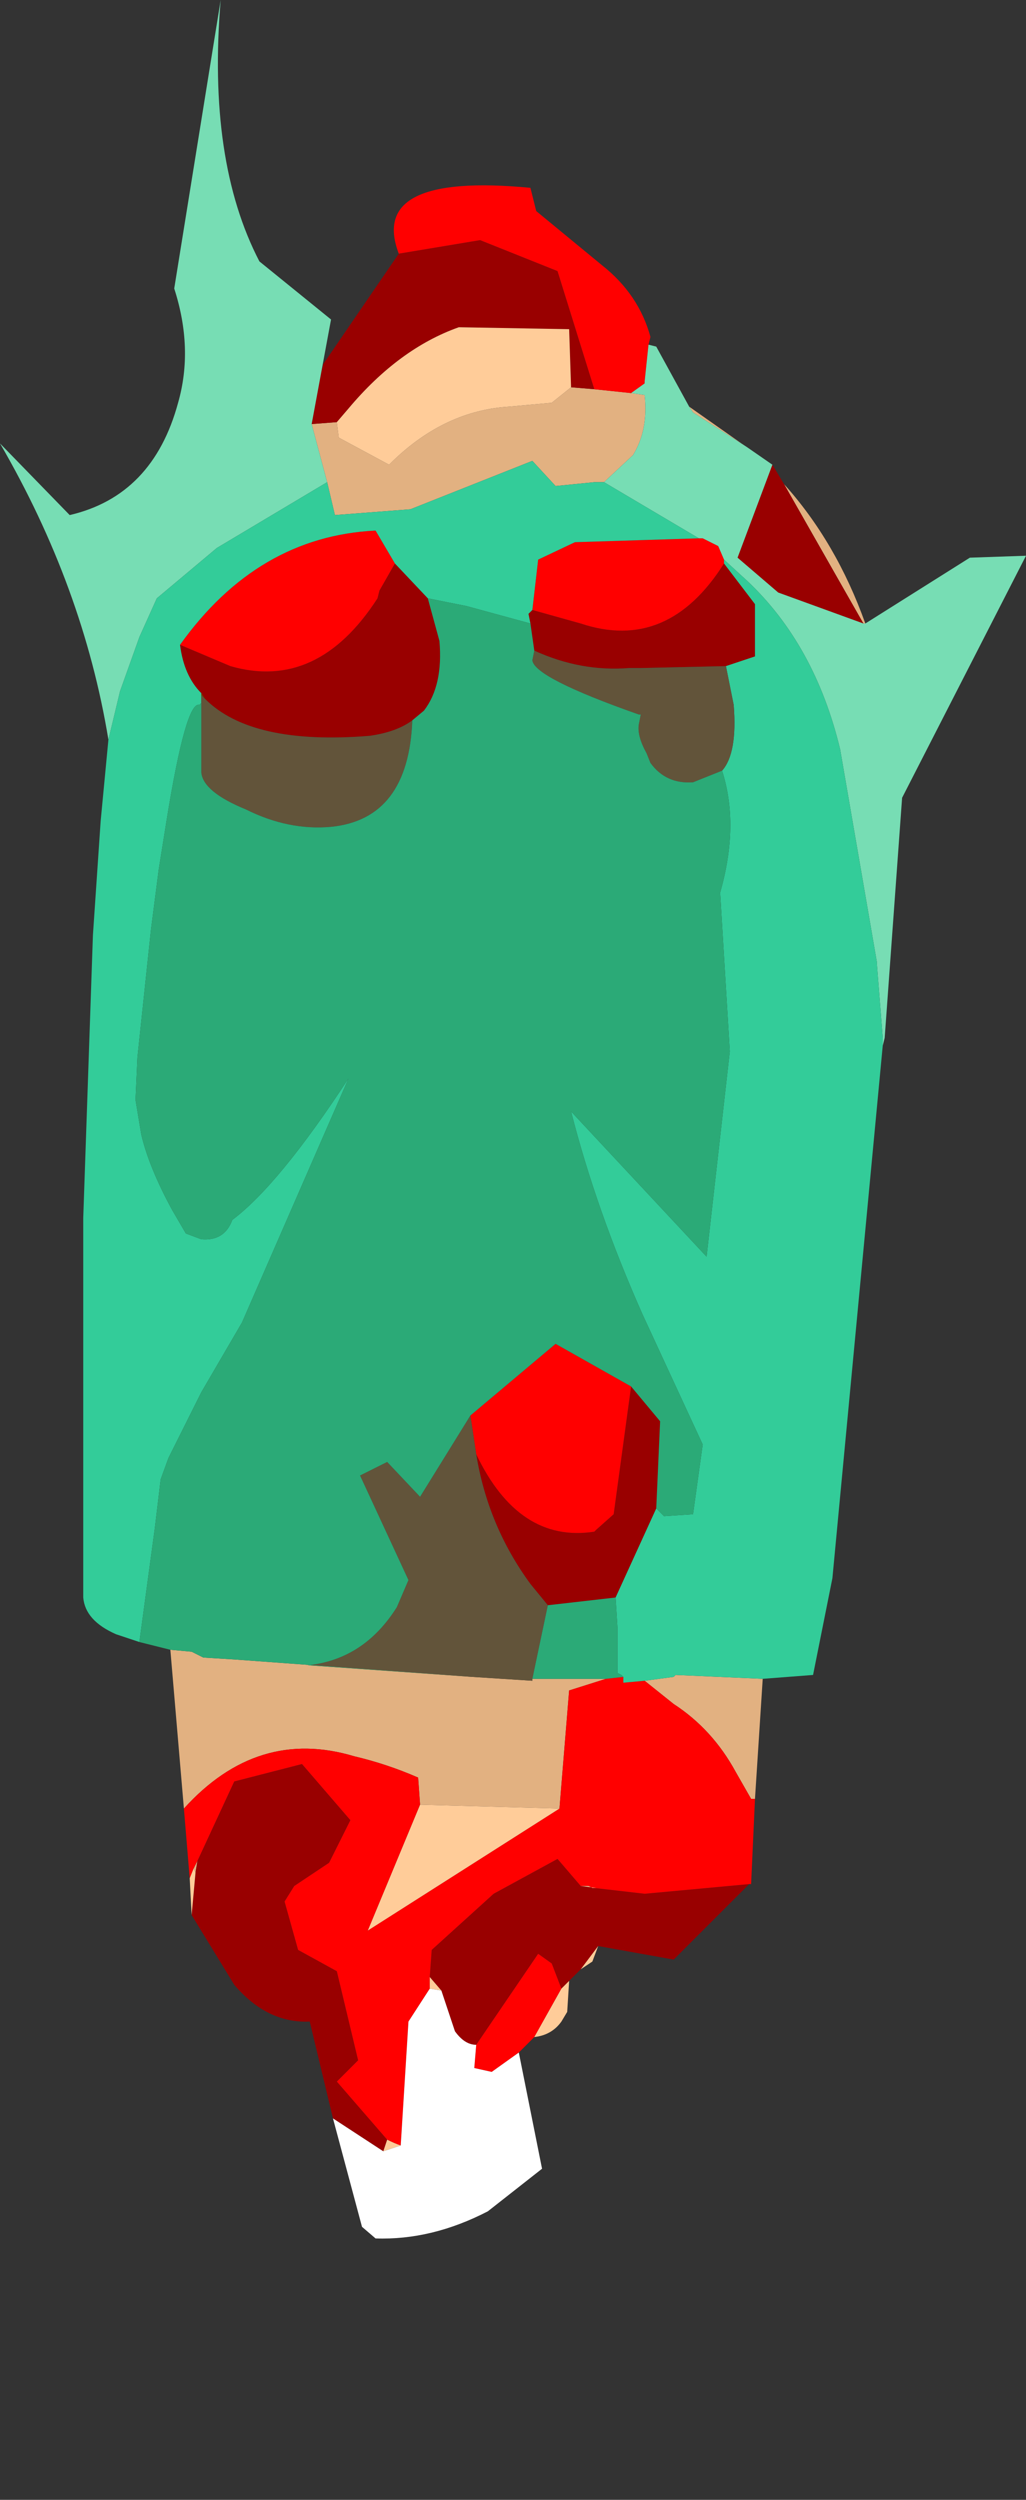 <?xml version="1.0" encoding="UTF-8" standalone="no"?>
<svg xmlns:ffdec="https://www.free-decompiler.com/flash" xmlns:xlink="http://www.w3.org/1999/xlink" ffdec:objectType="frame" height="64.55px" width="26.5px" xmlns="http://www.w3.org/2000/svg">
  <rect width="100%" height="100%" fill="#333333" stroke="none"/>
  <g transform="matrix(1.0, 0.0, 0.0, 1.0, 12.4, 37.05)">
    <use ffdec:characterId="2381" height="57.8" transform="matrix(1.0, 0.0, 0.0, 1.0, -12.4, -37.05)" width="26.5" xlink:href="#shape0"/>
  </g>
  <defs>
    <g id="shape0" transform="matrix(1.0, 0.0, 0.0, 1.0, 12.4, 37.05)">
      <path d="M5.4 -26.55 L6.75 -25.6 6.9 -25.5 5.5 -26.4 5.4 -26.55 M7.85 -24.55 Q9.2 -23.05 9.95 -20.95 L9.9 -20.95 7.85 -24.55 M7.3 6.3 L7.1 9.4 7.0 9.4 6.6 8.7 Q6.0 7.6 5.0 6.95 L4.25 6.35 5.0 6.25 5.05 6.2 7.3 6.3 M-7.65 9.65 L-8.0 5.55 -7.45 5.6 -7.15 5.75 -6.35 5.8 -0.2 6.25 1.35 6.35 1.35 6.3 1.6 6.3 3.25 6.3 2.3 6.6 2.05 9.65 -1.55 9.55 -1.6 8.85 Q-2.4 8.5 -3.25 8.3 -5.75 7.55 -7.65 9.65 M2.95 -27.0 L3.9 -26.9 4.25 -26.85 Q4.35 -25.95 3.95 -25.3 L3.2 -24.6 2.95 -24.6 1.95 -24.5 1.35 -25.15 -1.8 -23.9 -3.75 -23.75 -3.95 -24.6 -4.35 -26.1 -3.7 -26.15 -3.65 -25.75 -2.35 -25.05 -2.25 -25.15 Q-0.9 -26.45 0.75 -26.55 L1.85 -26.65 2.35 -27.05 2.95 -27.0 M-7.4 11.2 L-7.3 11.0 -7.35 11.3 -7.4 11.2" fill="#e2b181" fill-rule="evenodd" stroke="none"/>
      <path d="M7.55 -25.05 L7.85 -24.55 9.9 -20.95 7.7 -21.75 6.65 -22.65 7.55 -25.05 M6.95 11.6 L5.0 13.55 3.05 13.2 2.6 13.8 2.3 14.1 2.1 14.3 1.85 13.65 1.5 13.4 -0.1 15.75 Q-0.4 15.75 -0.65 15.4 L-1.0 14.35 -1.3 14.0 -1.25 13.3 0.35 11.85 2.0 10.95 2.6 11.65 3.0 11.7 2.95 11.7 4.25 11.85 6.95 11.6 M-3.8 17.65 L-4.4 15.15 Q-5.5 15.2 -6.35 14.2 L-7.45 12.4 -7.35 11.3 -7.3 11.0 -6.35 8.95 -4.6 8.5 -3.35 9.95 -3.9 11.05 -4.8 11.65 -5.05 12.05 -4.7 13.3 -3.7 13.85 -3.15 16.15 -3.7 16.7 -2.4 18.2 -2.5 18.5 -3.8 17.65 M-4.1 -27.45 L-4.05 -27.65 -2.1 -30.5 0.0 -30.85 2.0 -30.05 2.95 -27.0 2.35 -27.05 2.3 -28.55 -0.55 -28.6 Q-2.1 -28.05 -3.4 -26.5 L-3.7 -26.15 -4.35 -26.1 -4.1 -27.45 M1.35 -21.3 L2.6 -20.95 Q4.85 -20.2 6.3 -22.5 L7.1 -21.45 7.1 -20.1 6.35 -19.85 4.15 -19.8 3.85 -19.8 Q2.6 -19.7 1.4 -20.25 L1.3 -20.95 1.25 -21.2 1.35 -21.3 M4.55 1.9 L3.5 4.2 1.75 4.4 1.3 3.85 Q0.2 2.35 -0.1 0.5 1.0 2.8 2.95 2.5 L3.0 2.45 3.45 2.05 3.9 -1.25 4.65 -0.35 4.55 1.9 M-1.35 -21.6 L-1.05 -20.5 Q-0.95 -19.35 -1.45 -18.7 L-1.75 -18.45 Q-2.15 -18.15 -2.85 -18.05 -5.9 -17.8 -7.1 -19.0 L-7.2 -19.15 Q-7.65 -19.6 -7.75 -20.4 L-6.45 -19.85 Q-4.2 -19.2 -2.65 -21.6 L-2.6 -21.8 -2.2 -22.5 -1.35 -21.6" fill="#990000" fill-rule="evenodd" stroke="none"/>
      <path d="M-2.1 -30.5 Q-2.9 -32.6 1.3 -32.2 L1.45 -31.6 3.15 -30.2 Q4.1 -29.45 4.4 -28.35 L4.35 -28.15 4.25 -27.2 4.25 -27.15 3.9 -26.9 2.95 -27.0 2.0 -30.05 0.0 -30.85 -2.1 -30.5 M7.1 9.4 L7.0 11.6 6.95 11.6 4.25 11.85 2.95 11.7 2.9 11.7 2.8 11.65 2.6 11.65 2.0 10.95 0.35 11.85 -1.25 13.3 -1.3 14.0 -1.3 14.3 -1.85 15.15 -2.05 18.35 Q-2.2 18.3 -2.4 18.2 L-3.7 16.7 -3.15 16.15 -3.7 13.85 -4.7 13.3 -5.05 12.05 -4.8 11.65 -3.9 11.05 -3.35 9.95 -4.6 8.5 -6.35 8.95 -7.3 11.0 -7.4 11.2 -7.5 11.45 -7.65 9.65 Q-5.75 7.55 -3.25 8.3 -2.4 8.5 -1.6 8.85 L-1.55 9.55 -2.9 12.8 2.05 9.65 2.3 6.6 3.25 6.3 3.7 6.25 3.7 6.4 4.25 6.35 5.0 6.95 Q6.0 7.6 6.6 8.7 L7.0 9.4 7.1 9.4 M1.4 15.55 L1.0 15.95 0.3 16.45 -0.15 16.35 -0.1 15.75 1.5 13.4 1.85 13.65 2.1 14.3 1.4 15.55 M6.3 -22.6 L6.3 -22.5 Q4.85 -20.2 2.6 -20.95 L1.35 -21.3 1.5 -22.6 2.45 -23.05 5.65 -23.15 5.75 -23.15 6.15 -22.95 6.3 -22.6 M-0.25 -0.5 L1.95 -2.35 3.9 -1.25 3.45 2.05 3.0 2.45 2.95 2.5 Q1.0 2.8 -0.1 0.5 L-0.25 -0.5 M-2.2 -22.5 L-2.6 -21.8 -2.65 -21.6 Q-4.2 -19.2 -6.45 -19.85 L-7.75 -20.4 Q-5.75 -23.2 -2.7 -23.35 L-2.2 -22.5" fill="#ff0000" fill-rule="evenodd" stroke="none"/>
      <path d="M3.05 13.2 L2.9 13.6 2.6 13.8 3.05 13.2 M2.3 14.1 L2.25 14.9 2.1 15.15 Q1.85 15.5 1.4 15.55 L2.1 14.3 2.3 14.1 M-7.45 12.4 L-7.5 11.45 -7.4 11.2 -7.35 11.3 -7.45 12.4 M2.35 -27.05 L1.85 -26.65 0.75 -26.55 Q-0.9 -26.45 -2.25 -25.15 L-2.35 -25.05 -3.65 -25.75 -3.7 -26.15 -3.4 -26.5 Q-2.1 -28.05 -0.55 -28.6 L2.3 -28.55 2.35 -27.05 M-2.4 18.2 Q-2.2 18.3 -2.05 18.35 L-2.5 18.5 -2.4 18.2 M-1.3 14.3 L-1.3 14.0 -1.0 14.35 -1.3 14.3 M2.6 11.65 L2.8 11.65 2.9 11.7 2.95 11.7 3.0 11.7 2.6 11.65 M2.05 9.65 L-2.9 12.8 -1.55 9.55 2.05 9.65" fill="#ffcc99" fill-rule="evenodd" stroke="none"/>
      <path d="M1.0 15.95 L1.6 18.95 0.2 20.05 Q-1.25 20.8 -2.7 20.75 L-3.05 20.45 -3.8 17.65 -2.5 18.5 -2.05 18.35 -1.85 15.15 -1.3 14.3 -1.0 14.35 -0.65 15.4 Q-0.4 15.75 -0.1 15.75 L-0.15 16.35 0.3 16.45 1.0 15.95" fill="#ffffff" fill-rule="evenodd" stroke="none"/>
      <path d="M4.35 -28.15 L4.55 -28.1 5.4 -26.55 5.5 -26.4 6.9 -25.5 7.55 -25.05 6.65 -22.65 7.7 -21.75 9.9 -20.95 9.95 -20.95 12.65 -22.65 14.1 -22.7 10.9 -16.45 10.45 -10.25 10.4 -10.05 10.4 -10.25 10.25 -12.15 10.25 -12.2 9.3 -17.7 Q8.65 -20.4 6.9 -22.05 L6.3 -22.6 6.15 -22.95 5.75 -23.15 5.65 -23.15 3.2 -24.6 3.95 -25.3 Q4.35 -25.95 4.25 -26.85 L3.9 -26.9 4.25 -27.15 4.25 -27.2 4.35 -28.15 M-9.6 -17.95 Q-10.25 -21.9 -12.4 -25.6 L-10.6 -23.75 Q-8.45 -24.25 -7.8 -26.65 -7.4 -28.05 -7.9 -29.6 L-6.7 -37.05 Q-7.05 -32.9 -5.7 -30.3 L-3.85 -28.8 -4.1 -27.45 -4.35 -26.1 -3.95 -24.6 -6.8 -22.9 -8.35 -21.6 -8.8 -20.6 -9.3 -19.2 -9.6 -17.95" fill="#77ddb4" fill-rule="evenodd" stroke="none"/>
      <path d="M10.4 -10.05 L9.1 3.7 8.6 6.2 7.3 6.3 5.05 6.2 5.0 6.25 4.25 6.35 3.7 6.4 3.7 6.25 3.65 6.2 3.55 6.15 3.55 5.0 3.5 4.2 4.55 1.9 4.75 2.1 5.5 2.05 5.75 0.25 4.2 -3.1 Q3.0 -5.8 2.35 -8.35 L5.85 -4.6 6.45 -9.9 6.2 -14.0 Q6.7 -15.75 6.25 -17.15 6.65 -17.6 6.55 -18.85 L6.35 -19.85 7.1 -20.1 7.1 -21.45 6.3 -22.5 6.3 -22.6 6.9 -22.05 Q8.65 -20.4 9.3 -17.7 L10.25 -12.2 10.25 -12.15 10.4 -10.25 10.4 -10.05 M-8.8 5.35 L-9.4 5.15 Q-10.2 4.8 -10.25 4.2 L-10.25 1.35 -10.25 -5.6 -10.0 -12.9 -9.8 -15.85 -9.6 -17.95 -9.3 -19.2 -8.8 -20.6 -8.35 -21.6 -6.8 -22.9 -3.95 -24.6 -3.75 -23.75 -1.8 -23.9 1.35 -25.15 1.95 -24.5 2.95 -24.6 3.2 -24.6 5.65 -23.15 2.45 -23.05 1.5 -22.6 1.35 -21.3 1.25 -21.2 1.3 -20.95 -0.35 -21.4 -1.35 -21.6 -2.2 -22.5 -2.7 -23.35 Q-5.75 -23.2 -7.75 -20.4 -7.65 -19.6 -7.2 -19.15 L-7.2 -19.1 -7.2 -18.9 -7.25 -18.85 Q-7.6 -18.95 -8.1 -15.85 L-8.3 -14.6 -8.5 -13.05 -8.85 -9.75 -8.9 -8.65 -8.75 -7.75 Q-8.55 -6.9 -7.95 -5.8 L-7.6 -5.2 -7.2 -5.05 Q-6.6 -5.0 -6.4 -5.55 -5.2 -6.45 -3.4 -9.2 L-6.15 -2.9 -7.2 -1.1 -8.05 0.6 -8.25 1.15 -8.4 2.4 -8.8 5.35" fill="#33cc99" fill-rule="evenodd" stroke="none"/>
      <path d="M6.35 -19.85 L6.55 -18.85 Q6.65 -17.6 6.25 -17.15 L5.5 -16.85 Q4.8 -16.8 4.4 -17.35 L4.3 -17.6 Q4.05 -18.05 4.1 -18.35 L4.15 -18.6 4.1 -18.6 Q1.4 -19.55 1.35 -20.0 L1.4 -20.25 Q2.6 -19.7 3.85 -19.8 L4.15 -19.8 6.35 -19.85 M-1.75 -18.45 Q-1.85 -15.9 -3.85 -15.7 -4.95 -15.6 -6.05 -16.15 -7.15 -16.6 -7.2 -17.1 L-7.2 -18.9 -7.2 -19.1 -7.1 -19.0 Q-5.9 -17.8 -2.85 -18.05 -2.15 -18.15 -1.75 -18.45 M-0.25 -0.5 L-0.1 0.5 Q0.2 2.35 1.3 3.85 L1.75 4.4 1.35 6.3 1.35 6.35 -0.2 6.25 -4.45 5.95 Q-3.0 5.8 -2.15 4.45 L-1.85 3.75 -3.1 1.05 -2.4 0.7 -1.55 1.6 -0.25 -0.5" fill="#62543a" fill-rule="evenodd" stroke="none"/>
      <path d="M-8.0 5.55 L-8.8 5.35 -8.4 2.4 -8.25 1.15 -8.05 0.6 -7.2 -1.1 -6.15 -2.9 -3.4 -9.2 Q-5.2 -6.45 -6.4 -5.55 -6.6 -5.0 -7.2 -5.05 L-7.6 -5.2 -7.95 -5.8 Q-8.55 -6.9 -8.75 -7.75 L-8.9 -8.65 -8.85 -9.75 -8.5 -13.05 -8.3 -14.6 -8.1 -15.85 Q-7.6 -18.95 -7.25 -18.85 L-7.2 -18.9 -7.2 -17.1 Q-7.15 -16.6 -6.05 -16.15 -4.95 -15.6 -3.85 -15.7 -1.85 -15.9 -1.75 -18.45 L-1.45 -18.7 Q-0.95 -19.35 -1.05 -20.5 L-1.35 -21.6 -0.35 -21.4 1.3 -20.95 1.4 -20.25 1.35 -20.0 Q1.4 -19.55 4.1 -18.6 L4.15 -18.6 4.1 -18.35 Q4.05 -18.05 4.3 -17.6 L4.4 -17.35 Q4.8 -16.8 5.5 -16.85 L6.25 -17.15 Q6.7 -15.75 6.2 -14.0 L6.45 -9.9 5.85 -4.6 2.35 -8.35 Q3.0 -5.8 4.2 -3.1 L5.75 0.25 5.5 2.05 4.75 2.1 4.55 1.9 4.65 -0.35 3.9 -1.25 1.95 -2.35 -0.25 -0.5 -1.55 1.6 -2.4 0.7 -3.1 1.05 -1.85 3.75 -2.15 4.45 Q-3.0 5.8 -4.45 5.95 L-0.2 6.25 -6.35 5.8 -7.15 5.75 -7.45 5.6 -8.0 5.55 M3.5 4.2 L3.55 5.0 3.55 6.15 3.65 6.2 3.7 6.25 3.25 6.3 1.6 6.3 1.35 6.3 1.75 4.4 3.5 4.2" fill="#2baa77" fill-rule="evenodd" stroke="none"/>
      <path d="M-7.2 -19.15 L-7.1 -19.0 -7.2 -19.1 -7.2 -19.15" fill="#764701" fill-rule="evenodd" stroke="none"/>
    </g>
  </defs>
</svg>
